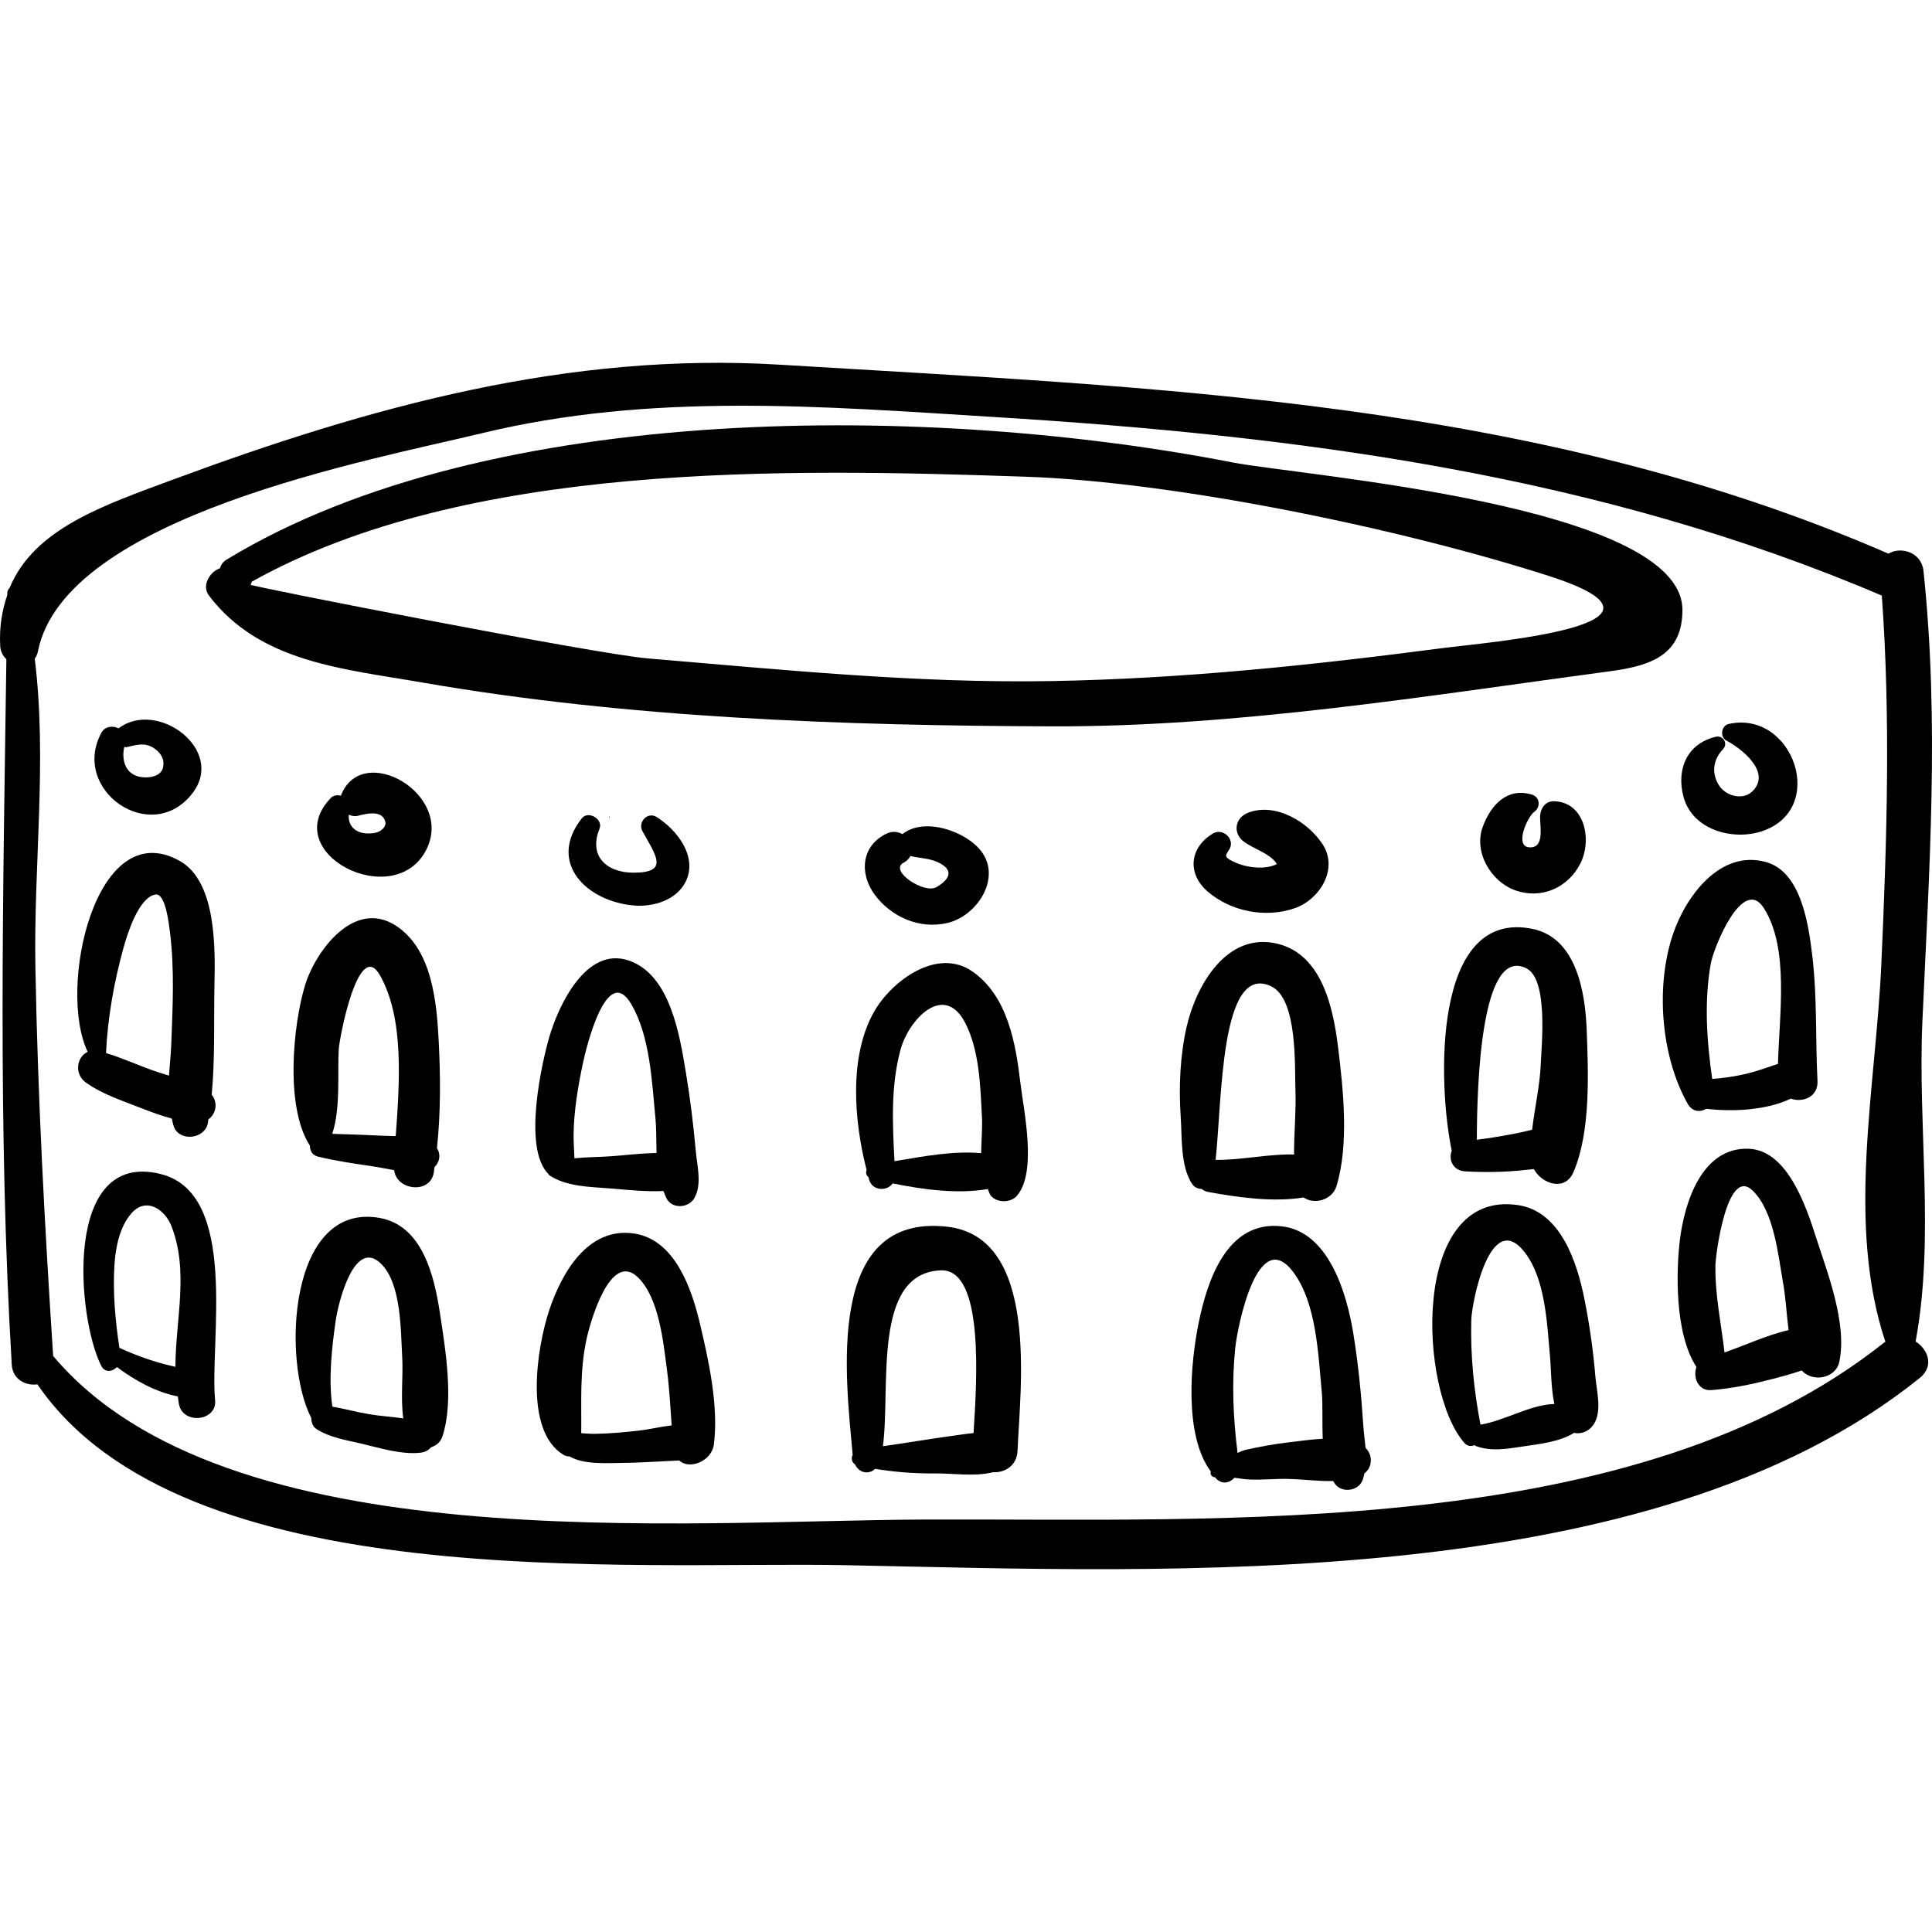 <?xml version="1.0" encoding="iso-8859-1"?>
<!-- Generator: Adobe Illustrator 16.0.0, SVG Export Plug-In . SVG Version: 6.00 Build 0)  -->
<!DOCTYPE svg PUBLIC "-//W3C//DTD SVG 1.1//EN" "http://www.w3.org/Graphics/SVG/1.1/DTD/svg11.dtd">
<svg version="1.1" id="Capa_1" xmlns="http://www.w3.org/2000/svg" xmlns:xlink="http://www.w3.org/1999/xlink" x="0px" y="0px"
	 width="190.164px" height="190.164px" viewBox="0 0 190.164 190.164" style="enable-background:new 0 0 190.164 190.164;"
	 xml:space="preserve">
<g>
	<path d="M188.552,132.041c1.9-10.292,0.198-21.006,0.665-31.479c0.668-14.953,1.692-29.431,0.108-44.369
		c-0.198-1.866-2.272-2.431-3.447-1.696c-34.739-15.118-71.776-16.324-109.107-18.6c-20.839-1.27-40.325,4.121-59.707,11.295
		c-6.89,2.551-13.709,4.847-16.11,10.662C0.817,57.98,0.722,58.15,0.72,58.376c-0.001,0.065-0.002,0.13-0.003,0.194
		c-0.493,1.471-0.805,3.086-0.694,5.044c0.03,0.526,0.268,0.954,0.605,1.27c-0.326,23.121-0.848,46.358,0.53,69.442
		c0.088,1.471,1.399,2.096,2.523,1.933c14.331,20.948,58.388,17.378,79.637,17.802c31.74,0.632,79.115,2.923,105.633-18.423
		C190.402,134.47,189.787,132.833,188.552,132.041z M185.578,132.082c-0.04,0.028-0.083,0.032-0.122,0.063
		c-24.503,19.48-65.037,17.302-94.474,17.42c-23.863,0.096-68.769,4.11-85.749-16.098c-0.832-12.734-1.515-25.442-1.749-38.205
		C3.299,85.119,4.659,74.867,3.421,64.838c0.142-0.194,0.253-0.428,0.311-0.72c2.639-13.317,32.842-18.847,43.625-21.46
		c16.763-4.062,33.523-2.659,50.486-1.614c30.094,1.855,59.485,5.674,87.382,17.579c0.878,12.1,0.496,24.225-0.051,36.339
		C184.628,107.081,181.697,120.402,185.578,132.082z"/>
	<path d="M121.304,45.515c-29.058-5.675-72.947-6.278-99,9.567c-0.371,0.226-0.564,0.533-0.658,0.857
		c-1.007,0.343-1.824,1.7-1.076,2.687c4.995,6.589,13.294,7.212,21.013,8.555c20.194,3.511,41.46,4.242,61.911,4.313
		c18.349,0.064,36.937-3.007,55.085-5.438c4.202-0.563,7.007-1.754,7.02-6.011C165.627,49.652,127.99,46.821,121.304,45.515z
		 M141.864,63.808c-12.852,1.678-25.422,3.002-38.371,3.229c-13.245,0.233-26.556-1.124-39.738-2.231
		c-5.193-0.436-39.204-7.119-39.094-7.25c0.074-0.088,0.073-0.203,0.121-0.302c21.171-11.827,52.453-11.143,76.19-10.331
		c14.753,0.505,36.808,5.065,51.428,9.75C167.585,61.54,146.484,63.205,141.864,63.808z"/>
	<path d="M15.811,115.557c-9.638-2.392-8.246,14.116-5.855,18.862c0.372,0.737,1.11,0.599,1.556,0.14
		c1.735,1.306,3.872,2.488,5.99,2.885c0.048,0.284,0.064,0.573,0.132,0.854c0.466,1.947,3.741,1.566,3.539-0.479
		C20.611,132.119,23.584,117.485,15.811,115.557z M16.179,134.273c-1.504-0.402-3.003-0.949-4.428-1.61
		c-0.405-2.693-0.655-5.433-0.487-8.148c0.106-1.711,0.501-3.729,1.647-5.062c1.473-1.712,3.315-0.383,3.938,1.175
		c1.781,4.46,0.429,9.271,0.416,13.902C16.901,134.45,16.538,134.369,16.179,134.273z"/>
	<path d="M43.288,129.166c-0.545-3.569-1.71-8.543-5.924-9.288c-8.962-1.585-9.629,14.069-6.73,19.685
		c0.012,0.43,0.148,0.862,0.532,1.107c1.277,0.817,2.926,1.081,4.384,1.421c1.82,0.425,3.997,1.117,5.864,0.893
		c0.465-0.056,0.791-0.268,1.029-0.537c0.475-0.156,0.908-0.459,1.117-1.1C44.699,137.843,43.834,132.751,43.288,129.166z
		 M32.714,138.452c-0.402-2.746-0.046-5.862,0.336-8.521c0.226-1.572,1.799-8.174,4.465-5.534c2.003,1.981,1.924,6.6,2.073,9.167
		c0.109,1.872-0.172,4.087,0.108,6.048c-1.121-0.165-2.283-0.233-3.35-0.412C35.129,138.996,33.929,138.665,32.714,138.452z"/>
	<path d="M68.882,130.232c-0.806-3.388-2.44-8.185-6.423-8.811c-4.612-0.725-7.208,3.931-8.418,7.594
		c-1.174,3.556-2.513,11.77,1.408,14.174c0.197,0.121,0.404,0.169,0.605,0.162c1.391,0.822,3.666,0.654,5.032,0.645
		c1.797-0.013,3.594-0.146,5.389-0.223c0.13-0.006,0.255-0.011,0.383-0.016c1.037,0.949,3.199,0.043,3.406-1.572
		C70.749,138.393,69.754,133.898,68.882,130.232z M58.546,141.13c-0.423,0.007-0.881-0.038-1.336-0.062
		c0.037-3.144-0.167-6.073,0.528-9.285c0.343-1.584,2.324-8.747,5.072-6.037c2.07,2.042,2.471,6.335,2.833,9.044
		c0.244,1.828,0.334,3.672,0.468,5.509c-1.07,0.125-2.148,0.381-2.969,0.48C61.617,140.965,60.086,141.109,58.546,141.13z"/>
	<path d="M93.239,120.745c-12.108-1.376-9.985,14.938-9.311,22.45c-0.164,0.347-0.101,0.72,0.236,0.947
		c0.369,0.831,1.341,1.037,1.974,0.436c1.945,0.314,3.866,0.468,5.894,0.45c1.857-0.017,3.904,0.337,5.704-0.121
		c1.142,0.069,2.358-0.624,2.419-2.109C100.404,136.672,102.351,121.781,93.239,120.745z M93.648,141.34
		c-2.25,0.305-4.494,0.696-6.745,1.008c0.773-5.774-1.09-17.042,5.699-17.31c4.329-0.171,3.53,11.107,3.223,16.017
		C95.124,141.121,94.408,141.238,93.648,141.34z"/>
	<path d="M134.412,142.521c-0.074-0.757-0.178-1.507-0.222-2.177c-0.2-3.047-0.494-6.079-0.986-9.093
		c-0.626-3.834-2.371-10.023-7.055-10.547c-5.368-0.6-7.307,5.294-8.168,9.504c-0.789,3.859-1.477,11.058,1.204,14.639
		c-0.121,0.249,0.101,0.566,0.413,0.557c0.036,0.037,0.057,0.091,0.094,0.127c0.632,0.624,1.354,0.425,1.811-0.076
		c0.527,0.071,1.057,0.159,1.557,0.175c1.243,0.04,2.506-0.09,3.755-0.062c1.426,0.033,2.945,0.243,4.411,0.209
		c0.089,0.131,0.16,0.282,0.265,0.395c0.695,0.751,2.077,0.579,2.557-0.328c0.134-0.254,0.182-0.543,0.25-0.823
		C135.104,144.437,135.128,143.187,134.412,142.521z M126.814,141.971c-1.399,0.166-2.779,0.412-4.153,0.723
		c-0.305,0.069-0.582,0.188-0.847,0.326c-0.435-3.447-0.588-6.864-0.229-10.356c0.208-2.023,2.212-12.229,5.76-7.386
		c2.256,3.08,2.414,8.141,2.758,11.78c0.112,1.198,0.021,2.897,0.094,4.557C129.046,141.673,127.887,141.843,126.814,141.971z"/>
	<path d="M157.032,135.494c-0.215-2.547-0.573-5.097-1.074-7.603c-0.717-3.595-2.319-8.655-6.555-9.277
		c-10.604-1.558-9.779,18.307-5.259,23.418c0.301,0.341,0.671,0.343,0.998,0.212c0.042,0.021,0.051,0.062,0.098,0.078
		c1.51,0.565,3.034,0.298,4.591,0.062c1.644-0.247,3.679-0.449,5.103-1.354c0.722,0.178,1.504-0.19,1.912-0.803
		C157.719,138.918,157.155,136.952,157.032,135.494z M145.721,140.225c-0.65-3.386-0.995-6.824-0.905-10.276
		c0.047-1.794,1.884-11.06,5.264-6.679c2.05,2.656,2.191,7.038,2.484,10.229c0.12,1.312,0.091,3.116,0.431,4.692
		C150.605,138.257,148.002,139.876,145.721,140.225z"/>
	<path d="M178.737,121.756c-0.946-2.936-2.775-8.545-6.622-8.686c-4.605-0.168-6.299,5.284-6.755,8.888
		c-0.379,3.001-0.562,9.265,1.619,12.592c-0.372,0.992,0.175,2.379,1.455,2.277c1.963-0.155,3.865-0.543,5.771-1.03
		c1-0.256,2.083-0.547,3.139-0.903c1.055,1.192,3.345,0.805,3.696-0.853C181.837,130.289,179.872,125.275,178.737,121.756z
		 M169.742,133.119c-0.331-2.837-0.939-5.649-0.896-8.562c0.015-1.012,1.133-9.778,3.643-7.39c2.133,2.03,2.533,6.397,3.02,9.124
		c0.261,1.457,0.338,3.066,0.538,4.632C173.921,131.4,171.813,132.408,169.742,133.119z"/>
	<path d="M178.377,94.037c-0.352-2.922-1.057-8.2-4.527-9.18c-4.534-1.28-7.904,3.357-9.165,7.046
		c-1.75,5.12-1.222,12.03,1.428,16.736c0.456,0.81,1.238,0.853,1.832,0.498c2.51,0.297,5.854,0.179,8.322-0.999
		c1.168,0.416,2.707-0.164,2.626-1.745C178.683,102.265,178.874,98.156,178.377,94.037z M168.53,106.2
		c-0.535-3.754-0.805-7.585-0.145-11.335c0.273-1.554,3.161-8.778,5.251-5.446c2.488,3.969,1.495,10.401,1.369,15.297
		c-0.761,0.241-1.512,0.522-2.295,0.754C171.362,105.867,169.941,106.089,168.53,106.2z"/>
	<path d="M170.158,71.258c-0.753,0.166-0.893,1.291-0.215,1.647c1.477,0.775,4.447,3.101,2.554,4.973
		c-0.951,0.94-2.595,0.464-3.255-0.511c-0.819-1.21-0.643-2.589,0.36-3.635c0.513-0.535-0.001-1.379-0.707-1.215
		c-2.847,0.664-3.918,3.209-3.188,5.921c0.876,3.25,4.826,4.316,7.669,3.395C179.952,79.703,176.5,69.86,170.158,71.258z"/>
	<path d="M156.177,101.395c-0.137-3.68-0.992-9.076-5.33-9.965c-9.942-2.04-9.304,15.448-7.953,21.835
		c-0.336,0.845,0.09,1.962,1.314,2.03c1.949,0.11,3.895,0.082,5.836-0.128c0.316-0.034,0.623-0.064,0.93-0.098
		c0.784,1.464,3.063,2.241,3.896,0.31C156.585,111.404,156.333,105.63,156.177,101.395z M149.547,111.49
		c-1.393,0.285-2.778,0.522-4.183,0.694c0.008-5.204,0.37-19.208,4.902-16.858c2.139,1.11,1.461,7.567,1.388,9.442
		c-0.08,2.054-0.598,4.275-0.85,6.431C150.396,111.294,149.981,111.401,149.547,111.49z"/>
	<path d="M152.938,78.865c-0.791-0.016-1.255,0.625-1.337,1.337c-0.103,0.886,0.521,3.167-0.942,3.205
		c-1.717,0.045-0.3-3.046,0.348-3.494c0.655-0.453,0.587-1.456-0.222-1.7c-2.434-0.736-4.033,1.009-4.831,3.138
		c-0.938,2.505,0.785,5.413,3.169,6.273c2.578,0.929,5.232-0.232,6.445-2.662C156.722,82.653,155.995,78.928,152.938,78.865z"/>
	<path d="M131.706,103.091c-0.472-3.843-1.561-9.118-5.945-10.195c-5.022-1.233-8.027,4.125-8.951,8.122
		c-0.663,2.867-0.792,6.01-0.593,8.934c0.138,1.996-0.039,4.842,1.116,6.572c0.23,0.344,0.588,0.506,0.942,0.496
		c0.169,0.139,0.368,0.251,0.627,0.299c2.846,0.528,6.417,1.039,9.411,0.544c1.027,0.739,2.815,0.263,3.233-1.108
		C132.796,112.656,132.219,107.263,131.706,103.091z M119.651,114.164c0.642-5.813,0.445-19.434,5.452-17.094
		c2.651,1.24,2.32,7.974,2.406,10.282c0.074,2.051-0.146,4.188-0.138,6.284C124.846,113.568,122.148,114.201,119.651,114.164z"/>
	<path d="M20.837,107.749c0.337-3.515,0.203-7.287,0.269-10.664c0.068-3.504,0.272-10.286-3.424-12.351
		c-8.284-4.628-12.053,12.559-9.051,18.794c-1.088,0.505-1.358,2.181-0.165,3.035c1.583,1.133,3.589,1.784,5.396,2.493
		c1.005,0.394,2.015,0.768,3.046,1.042c0.085,0.305,0.12,0.635,0.252,0.914c0.656,1.387,2.999,1.051,3.294-0.431
		c0.025-0.129,0.031-0.27,0.054-0.399C21.289,109.63,21.465,108.505,20.837,107.749z M10.436,103.652
		c0.156-3.47,0.806-7.088,1.732-10.405c0.344-1.231,1.482-4.983,3.161-5.203c0.981-0.129,1.32,3.083,1.389,3.621
		c0.47,3.656,0.282,7.421,0.14,11.091c-0.037,0.948-0.147,2.025-0.228,3.116c-0.332-0.101-0.661-0.204-0.993-0.311
		C13.888,104.996,12.193,104.18,10.436,103.652z"/>
	<path d="M43.179,102.44c-0.198-3.849-0.658-9.02-4.213-11.326c-4.133-2.68-7.927,2.54-8.94,5.863
		c-1.196,3.921-1.977,12.021,0.475,15.782c0.004,0.474,0.219,0.943,0.783,1.081c1.764,0.433,3.547,0.686,5.343,0.952
		c0.712,0.106,1.441,0.257,2.172,0.387c0.214,1.983,3.522,2.396,3.894,0.257c0.033-0.188,0.044-0.38,0.074-0.568
		c0.527-0.478,0.636-1.264,0.241-1.854C43.388,109.515,43.356,105.905,43.179,102.44z M32.701,111.601
		c0.844-2.525,0.503-5.972,0.641-8.322c0.066-1.121,1.94-11.001,4.055-7.283c2.402,4.225,1.933,10.579,1.554,15.83
		c-0.369-0.009-0.74-0.015-1.117-0.032C36.123,111.718,34.412,111.646,32.701,111.601z"/>
	<path d="M68.49,113.341c-0.24-2.628-0.553-5.248-0.991-7.851c-0.611-3.633-1.53-9.537-5.589-10.94
		c-4.251-1.469-6.966,4.517-7.836,7.495c-0.669,2.291-2.704,10.95-0.08,13.528c0.012,0.009,0.01,0.03,0.023,0.038
		c-0.007,0.005-0.013,0.01-0.02,0.016c1.707,1.199,4.103,1.186,6.133,1.354c1.717,0.142,3.451,0.332,5.167,0.248
		c0.153,0.352,0.264,0.744,0.502,1.011c0.694,0.776,2.067,0.555,2.556-0.329C69.104,116.552,68.624,114.811,68.49,113.341z
		 M60.128,113.809c-1.172,0.086-2.395,0.078-3.586,0.2c-0.031-0.801-0.096-1.605-0.084-2.386c0.036-2.316,0.431-4.669,0.907-6.929
		c0.332-1.576,2.361-9.963,4.766-5.863c1.879,3.203,2.042,7.747,2.392,11.342c0.088,0.904,0.068,2.104,0.098,3.318
		C63.129,113.513,61.632,113.698,60.128,113.809z"/>
	<path d="M100.429,106.539c-0.46-3.888-1.261-8.47-4.667-10.885c-3.508-2.487-8.007,0.917-9.715,3.906
		c-2.501,4.376-2.001,10.755-0.746,15.603c-0.102,0.267-0.046,0.525,0.182,0.706c0.023,0.082,0.042,0.173,0.066,0.254
		c0.324,1.113,1.77,1.147,2.318,0.358c3.037,0.619,6.402,1.062,9.357,0.556c0.112,0.217,0.157,0.485,0.315,0.668
		c0.612,0.707,1.937,0.703,2.548,0C102.112,115.381,100.757,109.324,100.429,106.539z M88.043,114.295
		c-0.19-3.667-0.377-7.307,0.575-10.913c0.793-3.005,4.253-6.69,6.34-2.786c1.463,2.737,1.542,6.403,1.697,9.427
		c0.05,0.978-0.06,2.233-0.083,3.483C93.839,113.251,90.813,113.832,88.043,114.295z"/>
	<path d="M11.668,71.691c-0.574-0.283-1.337-0.222-1.695,0.445c-3.036,5.658,4.916,11.173,8.958,5.958
		C22.266,73.792,15.463,68.796,11.668,71.691z M13.665,76.441c-1.388-0.337-1.706-1.733-1.433-2.921
		c0.071,0,0.134,0.041,0.207,0.024c1.083-0.246,1.918-0.536,2.886,0.223c0.588,0.461,0.876,1.033,0.728,1.754
		C15.847,76.522,14.434,76.628,13.665,76.441z"/>
	<path d="M33.552,78.319c-0.348-0.08-0.717-0.06-0.994,0.229c-5.23,5.449,6.225,11.231,9.38,5.13
		C44.79,78.167,35.605,72.915,33.552,78.319z M36.246,82.035c-1.268,0.005-2.012-0.76-1.916-1.846
		c0.29,0.124,0.603,0.191,0.923,0.105c0.876-0.236,2.546-0.616,2.706,0.77c-0.036,0.091-0.094,0.308-0.186,0.417
		C37.36,81.96,36.834,82.033,36.246,82.035z"/>
	<path d="M64.625,80.415c-0.892-0.557-1.871,0.525-1.392,1.392c1.32,2.392,2.637,4.057-0.786,4.091
		c-2.737,0.027-4.535-1.617-3.438-4.326c0.385-0.952-1.115-1.828-1.749-1.018c-3.445,4.402,0.547,8.213,5.187,8.576
		c1.879,0.147,4.132-0.535,5.032-2.329C68.713,84.341,66.646,81.677,64.625,80.415z"/>
	<path d="M59.964,80.478c0.075,0,0.075-0.116,0-0.116"/>
	<path d="M96.622,83.838c-1.472-2.007-5.657-3.466-7.792-1.736c-0.44-0.242-0.976-0.325-1.547-0.057
		c-2.491,1.169-2.732,3.904-1.206,5.991c1.632,2.232,4.446,3.448,7.162,2.815C96.149,90.174,98.572,86.497,96.622,83.838z
		 M92.169,87.32c-1.207,0.702-4.729-1.636-3.215-2.413c0.331-0.17,0.521-0.402,0.655-0.65c0.991,0.238,1.964,0.198,2.933,0.726
		C93.942,85.745,93.362,86.625,92.169,87.32z"/>
	<path d="M130.18,83.098c-1.447-2.224-4.662-4.144-7.341-3.099c-1.306,0.509-1.529,2.042-0.375,2.869
		c0.916,0.655,2.027,0.964,2.858,1.736c0.173,0.16,0.267,0.295,0.351,0.45c-0.843,0.425-1.963,0.395-2.838,0.229
		c-0.564-0.107-1.095-0.296-1.602-0.561c-0.74-0.387-0.636-0.49-0.247-1.096c0.639-0.995-0.61-2.174-1.591-1.59
		c-2.308,1.373-2.581,3.957-0.511,5.73c2.305,1.974,5.711,2.618,8.56,1.626C129.874,88.544,131.78,85.558,130.18,83.098z"/>
</g>
<g>
</g>
<g>
</g>
<g>
</g>
<g>
</g>
<g>
</g>
<g>
</g>
<g>
</g>
<g>
</g>
<g>
</g>
<g>
</g>
<g>
</g>
<g>
</g>
<g>
</g>
<g>
</g>
<g>
</g>
</svg>
